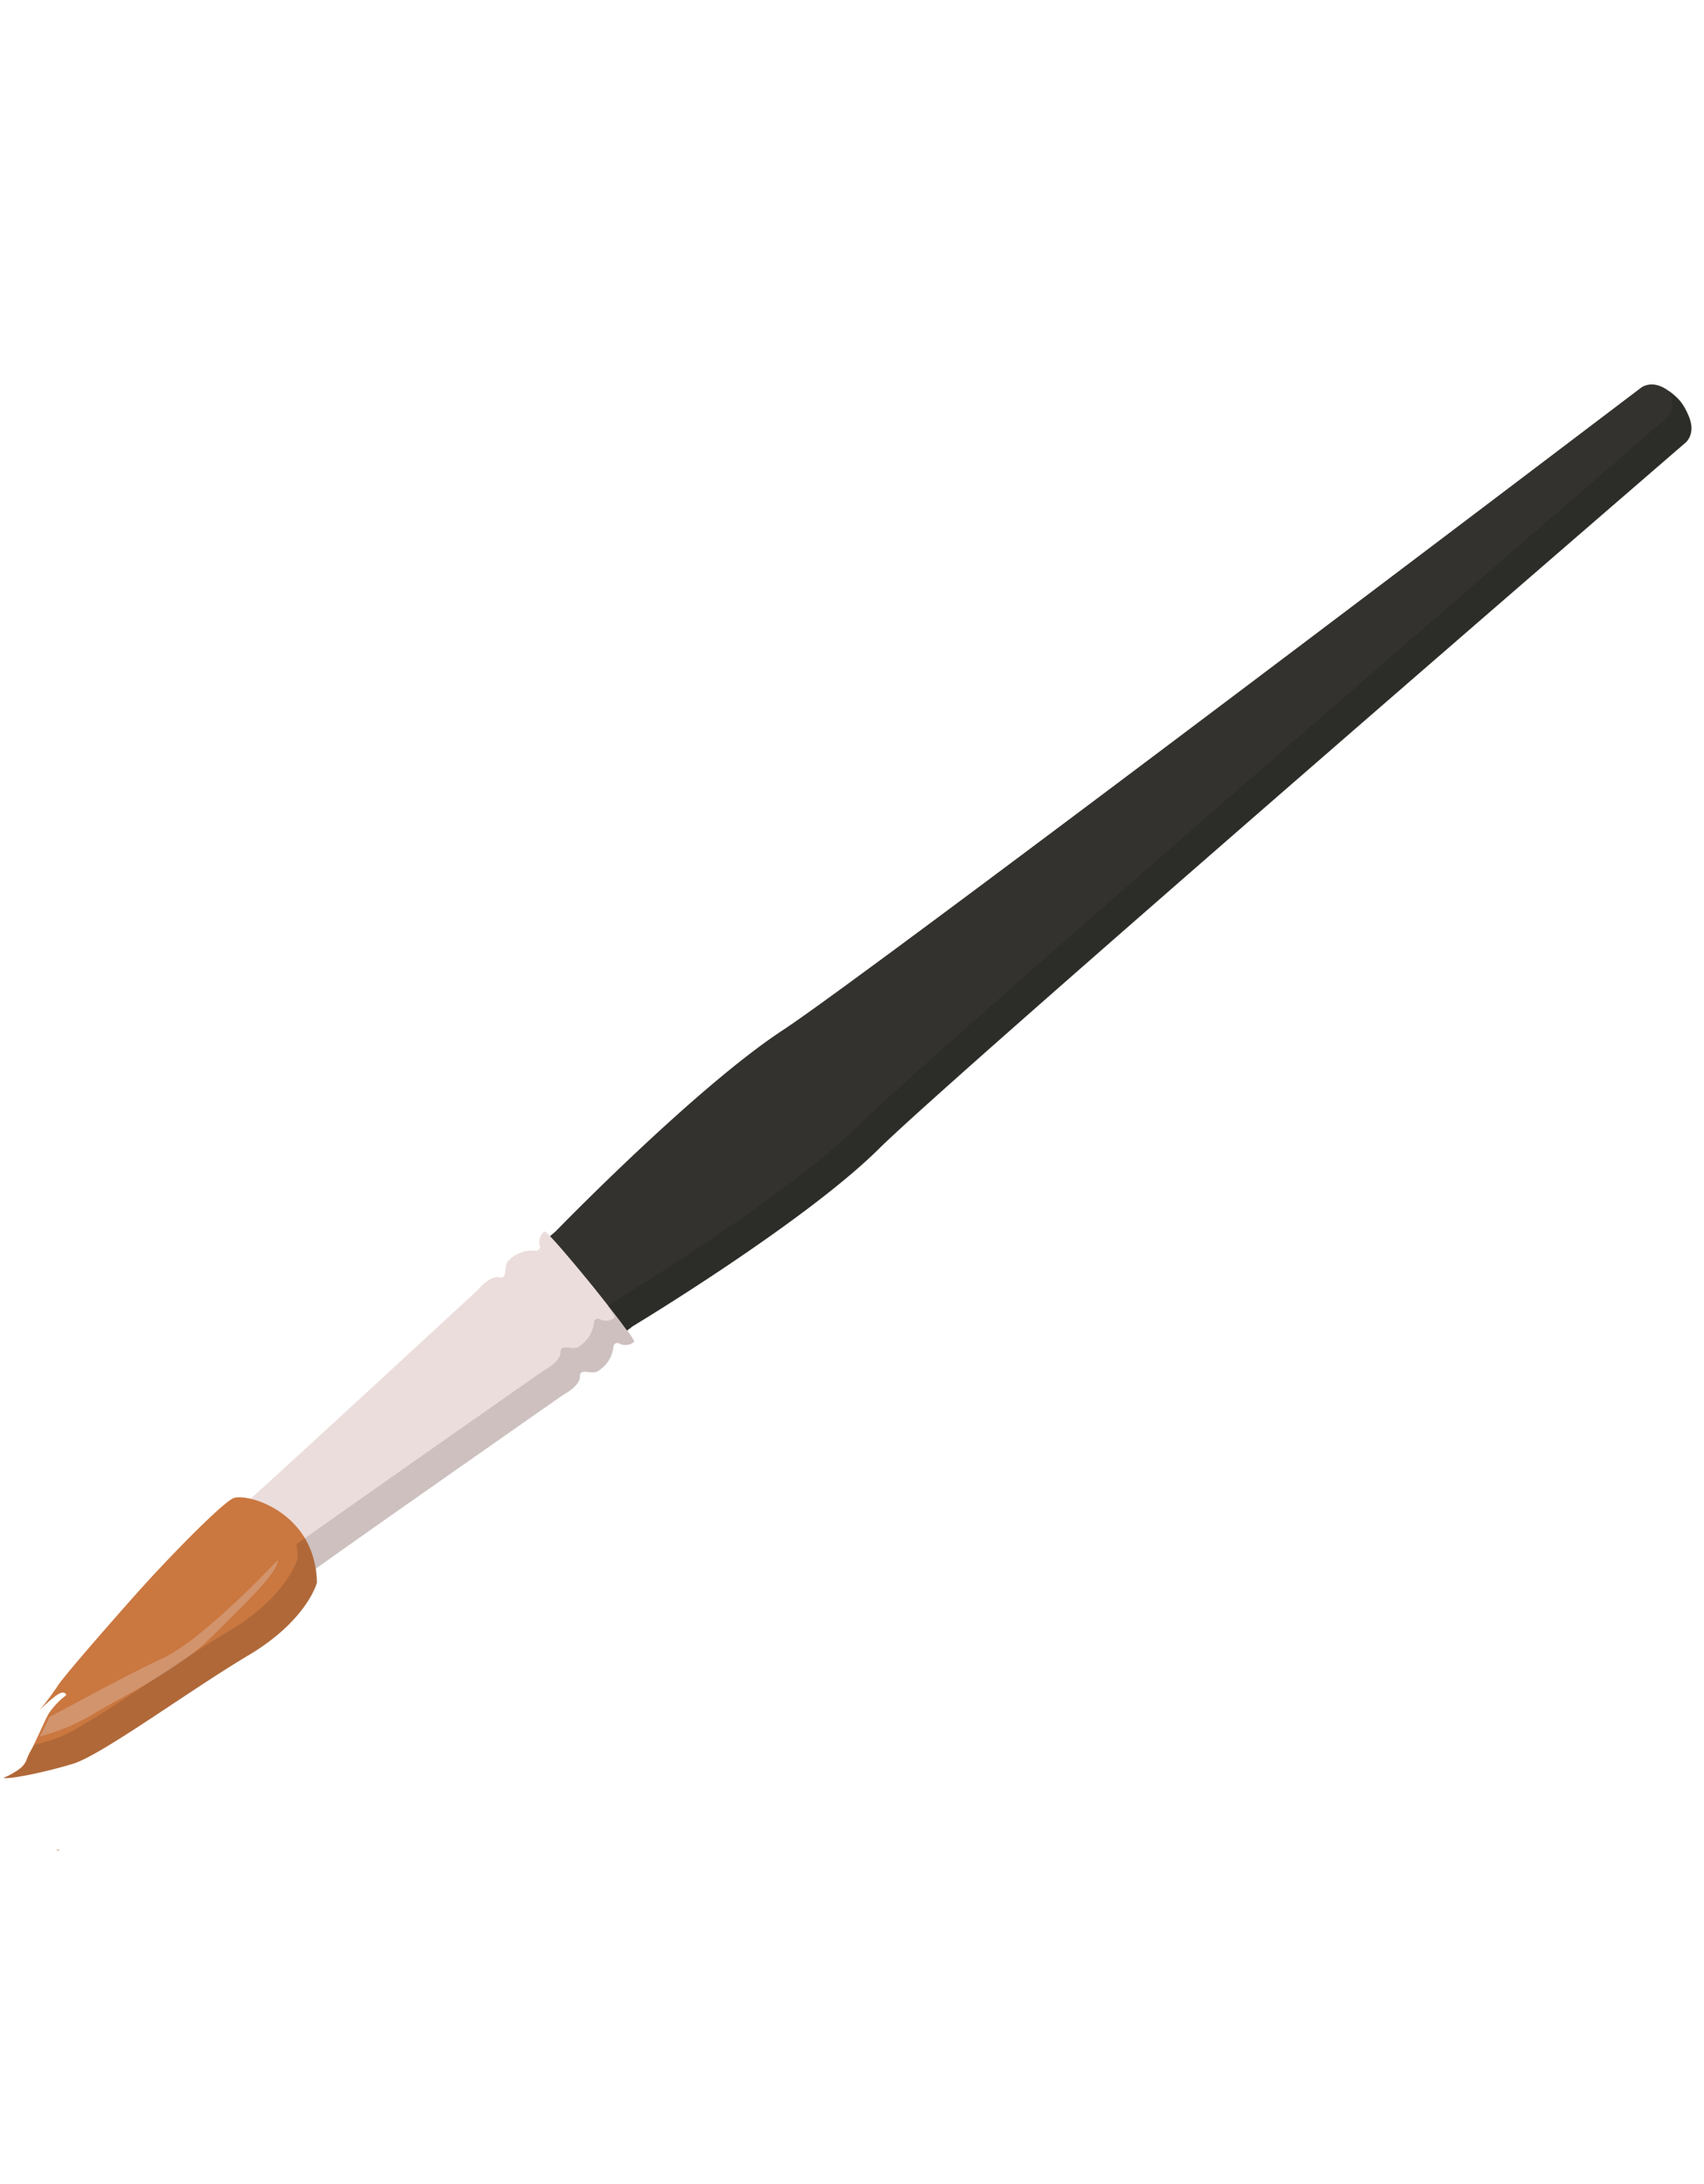 <svg xmlns="http://www.w3.org/2000/svg" width="266.084" height="341.046" viewBox="0 0 266.084 341.046">
  <g id="Group_1657" data-name="Group 1657" transform="translate(129.568 -0.189) rotate(25)">
    <path id="Path_1506" data-name="Path 1506" d="M.748,192.489,0,194.153l7.627,3.767-.006.012,1.114.536,1.171.578.006-.012,7.143,3.436.85-1.615s17.443-25.941,23.135-41.374S108.564,6.4,108.564,6.4s1.06-1.984-1.358-4.1A9.68,9.68,0,0,0,105.139.834,9.689,9.689,0,0,0,102.711.11c-3.159-.6-4.069,1.456-4.069,1.456S28.275,135.046,19.621,149.035.748,192.489.748,192.489Z" transform="translate(41.804 0)" fill="#33322e"/>
    <path id="Path_1507" data-name="Path 1507" d="M24.575,2.28a.612.612,0,0,1-.142,1.028,5.079,5.079,0,0,0-3.2,3.125C20.682,7.558,22.464,9.187,21,9.487S18.821,12.6,18.821,12.6.7,56.872.188,57.678s.184.976.184.976c1.44.741,5.524,2.7,6.241,3.045.62.309,4.529,2.255,6.014,2.94,0,0,.563.443.881-.457S37.8,21.858,37.8,21.858s1.779-2.3,1.114-3.636,1.715-.937,2.264-2.062a5.079,5.079,0,0,0,.49-4.447.612.612,0,0,1,.723-.745,2.133,2.133,0,0,0,1.913-1.22c.087-.355-5.6-3.238-8.746-4.8l0-.009s-.387-.189-1.018-.492-1.014-.5-1.014-.5l0,.009C30.359,2.44,24.584-.266,24.358.021A2.133,2.133,0,0,0,24.575,2.28Z" transform="translate(16.604 193.255)" fill="#ebdddb"/>
    <path id="Path_1508" data-name="Path 1508" d="M.448,0c-.634.617-.559.11,0,0Z" transform="translate(12.751 312.758)" fill="#ca7740"/>
    <path id="Path_1509" data-name="Path 1509" d="M14.046,1.37C15.364-.3,26.635-2.311,31.482,7.784c0,0,1.106,5.962-4.9,14.779S12.429,46.326,8.911,49.489.888,55.938.055,56.051A.144.144,0,0,0,0,56.061,8.739,8.739,0,0,0,.976,54.87c1.493-2.1,1.037-2.557,1.069-3.938,0-.124.017-.263.025-.407.067-.8.066-1.882.064-2.994,0-1.311-.026-2.656.04-3.55a11.774,11.774,0,0,1,1.263-3.756s-.619-.907-1.568,1.038a23.132,23.132,0,0,0-1.242,2.9,42.111,42.111,0,0,0,.985-4.657c.1-1.237,2.626-10.119,4.922-17.817S12.718,3.031,14.046,1.37Z" transform="translate(0.448 250.225)" fill="#ca7740"/>
    <path id="Path_1510" data-name="Path 1510" d="M22.05,0C22.9,1.8,20.4,7.989,17.841,15.015c-2.567,7.011-7.9,13.374-11.458,18.533A32.481,32.481,0,0,1,0,40.687c0-.124.017-.263.026-.408.067-.795.066-1.882.065-2.994,2.593-3.417,8.059-10.9,12.2-15.849C16.813,16.058,22.05,0,22.05,0Z" transform="translate(2.857 257.364)" fill="#e5d7d1" opacity="0.31"/>
    <g id="Group_1656" data-name="Group 1656" transform="translate(0 0)">
      <path id="Path_1511" data-name="Path 1511" d="M42.1,192.489l-.485,1.078c-.636-.243-1.049-.363-1.106-.29a2.134,2.134,0,0,0,.217,2.259.613.613,0,0,1-.142,1.028,5.076,5.076,0,0,0-3.2,3.124c-.549,1.126,1.233,2.755-.231,3.054s-2.178,3.117-2.178,3.117S18.62,245.821,16.549,250.5a4.772,4.772,0,0,0-2.5,1.1c-1.329,1.661-5.217,12.622-7.512,20.321S1.709,288.5,1.612,289.732a42.079,42.079,0,0,1-.986,4.657,23.2,23.2,0,0,1,1.242-2.9c.949-1.945,1.568-1.039,1.568-1.039a11.777,11.777,0,0,0-1.263,3.756c-.066.894-.043,2.239-.04,3.55,0,1.112,0,2.2-.064,2.994-.009.144-.027.283-.026.407-.031,1.38.425,1.838-1.068,3.938A8.725,8.725,0,0,1,0,306.286a.149.149,0,0,1,.055-.011c.833-.113,5.348-3.394,8.857-6.562s11.664-18.123,17.673-26.926,4.9-14.779,4.9-14.779a15.661,15.661,0,0,0-1.092-1.915c4.037-7.234,23.568-40.981,23.568-40.981s1.78-2.3,1.114-3.636,1.714-.937,2.264-2.062a5.079,5.079,0,0,0,.49-4.447.613.613,0,0,1,.723-.745A2.134,2.134,0,0,0,60.462,203c.031-.126-.672-.572-1.721-1.162l.519-.987S76.7,174.913,82.4,159.48,149.92,6.4,149.92,6.4s1.06-1.984-1.358-4.1A9.669,9.669,0,0,0,146.5.834,9.686,9.686,0,0,0,144.066.11C140.908-.491,140,1.566,140,1.566S69.631,135.046,60.977,149.035,42.1,192.489,42.1,192.489Z" transform="translate(0.448 0)" fill="none"/>
      <path id="Path_1512" data-name="Path 1512" d="M.448,0c-.56.109-.634.617,0,0Z" transform="translate(0 306.286)" fill="none"/>
    </g>
    <path id="Path_1513" data-name="Path 1513" d="M0,0" transform="translate(27.285 254.355)" fill="#d6d6d6"/>
    <path id="Path_1514" data-name="Path 1514" d="M144.178.042c2.418,2.119,1.357,4.1,1.357,4.1S83.7,141.786,78.013,157.219s-23.136,41.375-23.136,41.375l-.52.987c1.049.59,1.752,1.036,1.721,1.162a2.135,2.135,0,0,1-1.913,1.22.612.612,0,0,0-.722.745,5.079,5.079,0,0,1-.49,4.447c-.549,1.125-2.931.724-2.264,2.062s-1.114,3.636-1.114,3.636-19.53,33.746-23.568,40.98a15.688,15.688,0,0,1,1.091,1.915s1.107,5.962-4.9,14.779c-6.009,8.8-14.156,23.763-17.674,26.926-.77.7-1.588,1.4-2.406,2.068-.009.4-.025.781-.052,1.106-.008.144-.027.284-.026.408-.031,1.38.425,1.838-1.068,3.938A8.835,8.835,0,0,1,0,306.163a.157.157,0,0,1,.054-.011c.833-.112,5.347-3.394,8.856-6.562s11.664-18.123,17.674-26.926,4.9-14.779,4.9-14.779a15.622,15.622,0,0,0-1.092-1.915c4.038-7.234,23.569-40.981,23.569-40.981s1.78-2.3,1.113-3.636,1.716-.937,2.264-2.062a5.073,5.073,0,0,0,.49-4.446.613.613,0,0,1,.724-.745,2.134,2.134,0,0,0,1.913-1.22c.031-.126-.671-.572-1.721-1.162l.52-.987S76.7,174.79,82.4,159.356,149.919,6.282,149.919,6.282s1.06-1.984-1.358-4.1A9.677,9.677,0,0,0,146.5.711,9.583,9.583,0,0,0,144.129,0Z" transform="translate(0.511 0.071)" opacity="0.13"/>
  </g>
</svg>
